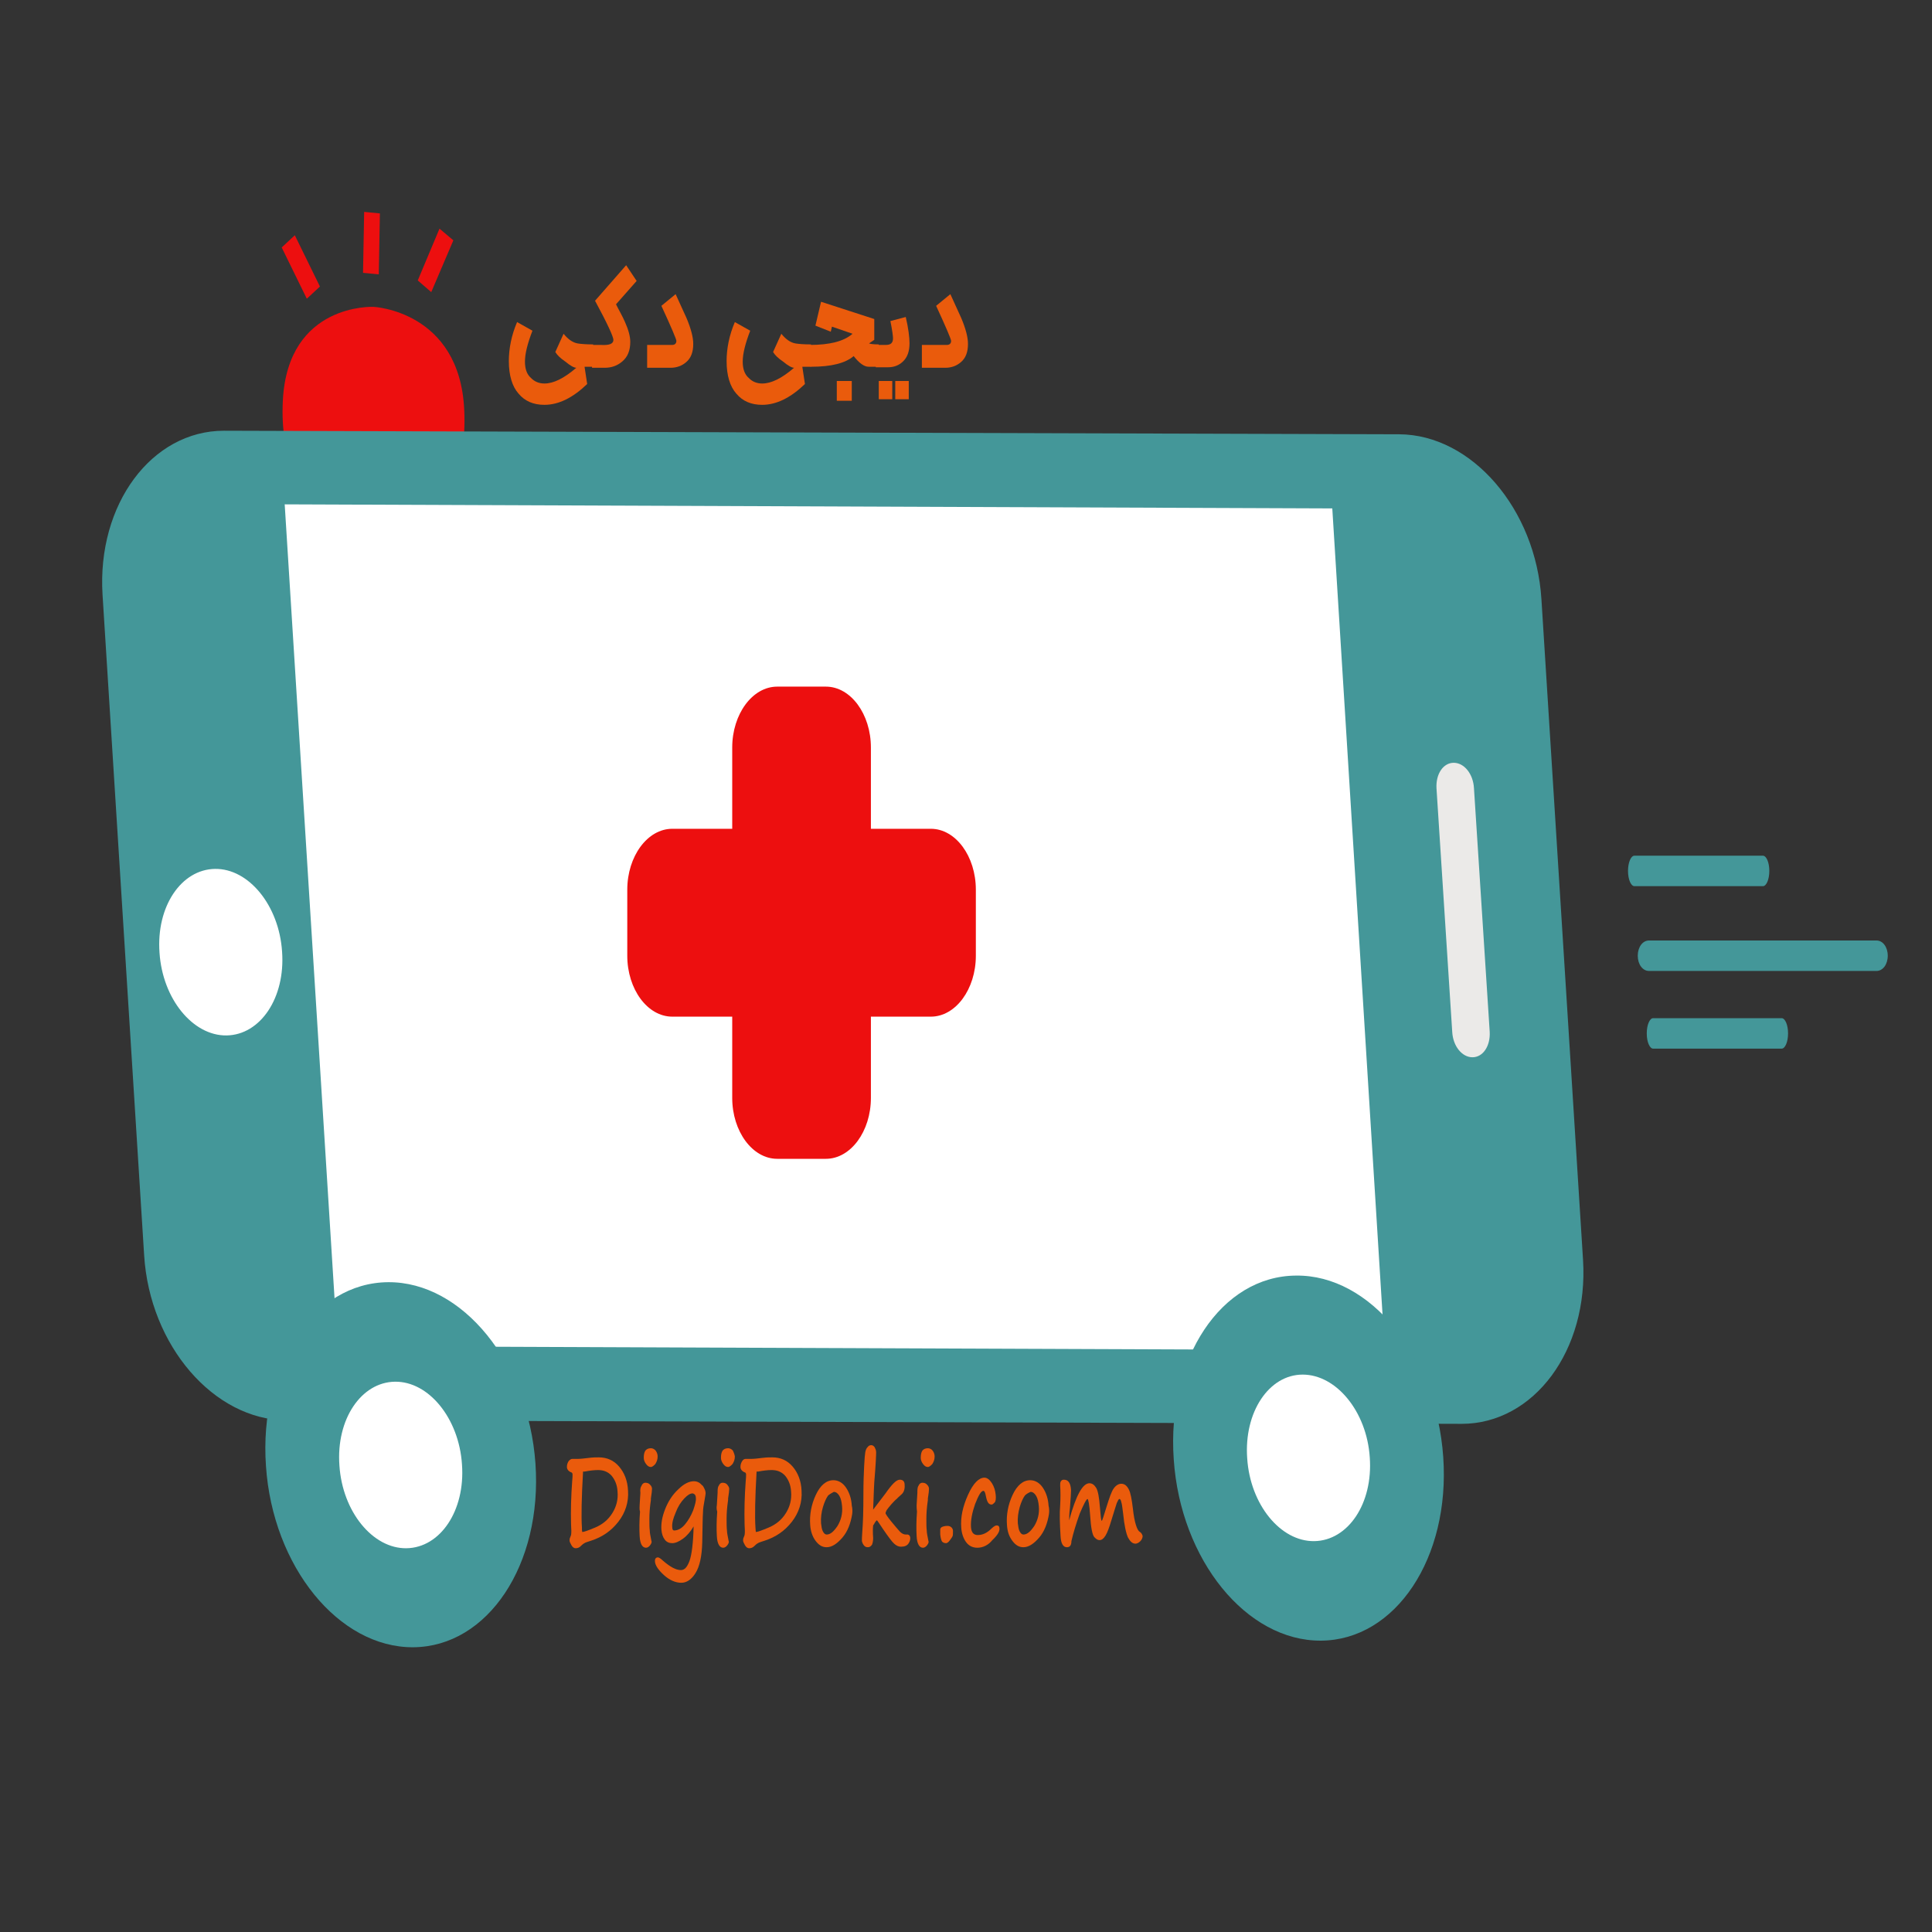 <?xml version="1.0" encoding="UTF-8" standalone="no"?>
<!-- Generator: Adobe Illustrator 17.1.0, SVG Export Plug-In . SVG Version: 6.00 Build 0)  -->

<svg
   xmlns:dc="http://purl.org/dc/elements/1.1/"
   xmlns:cc="http://creativecommons.org/ns#"
   xmlns:rdf="http://www.w3.org/1999/02/22-rdf-syntax-ns#"
   xmlns:svg="http://www.w3.org/2000/svg"
   xmlns="http://www.w3.org/2000/svg"
   xmlns:sodipodi="http://sodipodi.sourceforge.net/DTD/sodipodi-0.dtd"
   xmlns:inkscape="http://www.inkscape.org/namespaces/inkscape"
   version="1.1"
   id="Main logo"
   x="0px"
   y="0px"
   viewBox="0 0 250 250"
   enable-background="new 0 0 895.8 515.9"
   xml:space="preserve"
   inkscape:version="0.91 r13725"
   sodipodi:docname="logo.svg"
   width="250"
   height="250"
   inkscape:export-filename="/home/maso/git/pluf-spa/digidoci-employee/app/images/logo.png"
   inkscape:export-xdpi="93.940002"
   inkscape:export-ydpi="93.940002"><rect x="0" y="0" width="250" height="250" fill="#333333" stroke="none"/><defs
     id="defs107" /><sodipodi:namedview
     pagecolor="#ffffff"
     bordercolor="#666666"
     borderopacity="1"
     objecttolerance="10"
     gridtolerance="10"
     guidetolerance="10"
     inkscape:pageopacity="0"
     inkscape:pageshadow="2"
     inkscape:window-width="1366"
     inkscape:window-height="703"
     id="namedview105"
     showgrid="false"
     inkscape:zoom="1.3217236"
     inkscape:cx="30.203016"
     inkscape:cy="102.30431"
     inkscape:window-x="0"
     inkscape:window-y="0"
     inkscape:window-maximized="1"
     inkscape:current-layer="Main logo" /><g
     id="g5"
     transform="matrix(0.485,0,0,0.657,-98.281,-41.894)"><g
       id="g7"><g
         id="g9"><g
           id="g11"><path
             d="m 311.6,182.7 c 0,4.8 -3.9,8.6 -8.6,8.5 l -1.3,0 c -4.7,-0.2 -8.6,-4.3 -8.6,-9.1 l 0,-7 c 0,-4.8 3.9,-8.6 8.6,-8.5 l 1.3,0 c 4.7,0.2 8.6,4.3 8.6,9.1 l 0,7 z"
             id="path13"
             inkscape:connector-curvature="0"
             style="fill:#ed0f0f" /><g
             id="g15"><path
               d="m 293.1,177.9 c -0.4,-4.5 -0.5,-6.7 -5.1,-12.3 -4.6,-5.6 -10.7,-10.7 -9.9,-22.9 1.3,-19.3 24.2,-18.5 24.2,-18.5 0,0 23,0.8 24.2,20.3 0.8,12.2 -5.4,16.9 -9.9,22.1 -4.6,5.3 -4.7,7.5 -5.1,12 l -18.4,-0.7 z"
               id="path17"
               inkscape:connector-curvature="0"
               style="fill:#ed0f0f" /></g><g
             id="g19"><polygon
               points="300.8,163.8 300.8,178.1 298.6,178 298.6,164.3 292.9,151.6 302.6,152 312.3,152.3 306.6,164.5 306.6,178.3 304.4,178.2 304.4,164 308.9,154.4 302.6,154.2 296.4,154 "
               id="polygon21"
               style="fill:#ed0f0f" /></g><path
             d="m 311.4,184.1 -18.5,-0.7 c -0.9,0 -1.6,-0.8 -1.6,-1.7 0,-0.9 0.7,-1.6 1.6,-1.6 l 18.5,0.7 c 0.9,0 1.6,0.8 1.6,1.7 0.1,0.9 -0.7,1.7 -1.6,1.6 z"
             id="path23"
             inkscape:connector-curvature="0"
             style="fill:#ed0f0f" /><path
             d="m 309.3,189.4 -14.1,-0.5 c -0.9,0 -1.6,-0.8 -1.6,-1.7 0,-0.9 0.7,-1.6 1.6,-1.6 l 14.1,0.5 c 0.9,0 1.6,0.8 1.6,1.7 0,1 -0.7,1.7 -1.6,1.6 z"
             id="path25"
             inkscape:connector-curvature="0"
             style="fill:#ed0f0f" /></g><polygon
           points="303.7,117.8 299.5,117.5 299.8,105.5 304,105.8 "
           id="polygon27"
           style="fill:#ed0f0f" /><polygon
           points="284.5,122.6 277.8,112.5 281.3,110.1 288,120.2 "
           id="polygon29"
           style="fill:#ed0f0f" /><polygon
           points="317.7,121.3 314.1,119 319.9,108.8 323.6,111.1 "
           id="polygon31"
           style="fill:#ed0f0f" /></g><g
         id="g33"><path
           d="m 592.6,344.2 c 19.3,0 33.9,-14.5 32.4,-32.3 L 613.9,181.8 C 612.4,164 595.3,149.4 576,149.3 l -313.6,-0.7 c -19.3,0 -33.9,14.5 -32.4,32.3 L 241.1,311 c 1.5,17.8 18.6,32.4 37.9,32.5 l 313.6,0.7 z"
           id="path35"
           inkscape:connector-curvature="0"
           style="fill:#449799" /><polygon
           points="572.1,329.7 558.1,163.9 278.6,163.1 292.7,328.9 "
           id="polygon37"
           style="fill:#ffffff" /><path
           d="m 345.5,352 c 1.9,19.9 -12.7,36.1 -32.6,36.2 -19.9,0.1 -37.5,-15.9 -39.3,-35.7 -1.9,-19.9 12.7,-36.1 32.6,-36.2 19.8,-0.1 37.4,15.9 39.3,35.7 z"
           id="path39"
           inkscape:connector-curvature="0"
           style="fill:#449799" /><path
           d="m 325.9,352.2 c 0.9,9.1 -5.8,16.4 -14.8,16.5 -9,0.1 -17.1,-7.2 -17.9,-16.3 -0.9,-9.1 5.8,-16.4 14.8,-16.5 9,-0.1 17.1,7.2 17.9,16.3 z"
           id="path41"
           inkscape:connector-curvature="0"
           style="fill:#ffffff" /><path
           d="m 587.7,350.7 c 1.9,19.9 -12.7,36.1 -32.6,36.2 -19.9,0.1 -37.5,-15.9 -39.3,-35.7 -1.9,-19.9 12.7,-36.1 32.6,-36.2 19.8,-0.2 37.4,15.8 39.3,35.7 z"
           id="path43"
           inkscape:connector-curvature="0"
           style="fill:#449799" /><path
           d="m 568.1,350.8 c 0.9,9.1 -5.8,16.4 -14.8,16.5 -9,0.1 -17.1,-7.2 -17.9,-16.3 -0.9,-9.1 5.8,-16.5 14.8,-16.5 9,0 17.1,7.3 17.9,16.3 z"
           id="path45"
           inkscape:connector-curvature="0"
           style="fill:#ffffff" /><path
           d="m 277.9,251.2 c 0.9,9.1 -5.8,16.4 -14.8,16.5 -9,0.1 -17.1,-7.2 -17.9,-16.3 -0.9,-9.1 5.8,-16.4 14.8,-16.5 9,-0.1 17.1,7.2 17.9,16.3 z"
           id="path47"
           inkscape:connector-curvature="0"
           style="fill:#ffffff" /><path
           d="m 435,280 c 0,6.6 -5.4,12 -12,12 l -13,0 c -6.6,0 -12,-5.4 -12,-12 l 0,-69 c 0,-6.6 5.4,-12 12,-12 l 13,0 c 6.6,0 12,5.4 12,12 l 0,69 z"
           id="path49"
           inkscape:connector-curvature="0"
           style="fill:#ed0f0f" /><path
           d="m 451,227 c 6.6,0 12,5.4 12,12 l 0,13 c 0,6.6 -5.4,12 -12,12 l -69,0 c -6.6,0 -12,-5.4 -12,-12 l 0,-13 c 0,-6.6 5.4,-12 12,-12 l 69,0 z"
           id="path51"
           inkscape:connector-curvature="0"
           style="fill:#ed0f0f" /><path
           d="m 600.1,267 c 0.2,2.8 -1.8,5 -4.6,5 l 0,0 c -2.8,0 -5.2,-2.2 -5.4,-5 l -4.2,-48 c -0.2,-2.8 1.8,-5 4.6,-5 l 0,0 c 2.8,0 5.2,2.2 5.4,5 l 4.2,48 z"
           id="path53"
           inkscape:connector-curvature="0"
           style="fill:#ebeae8" /><path
           d="m 706.3,252 c 0,-1.7 -1.3,-3 -3,-3 l -60.7,0 c -1.7,0 -3,1.3 -3,3 l 0,0 c 0,1.7 1.3,3 3,3 l 60.7,0 c 1.7,0 3,-1.3 3,-3 l 0,0 z"
           id="path55"
           inkscape:connector-curvature="0"
           style="fill:#449799" /><path
           d="m 679.7,267.3 c 0,-1.7 -0.8,-3 -1.7,-3 l -34.3,0 c -0.9,0 -1.7,1.3 -1.7,3 l 0,0 c 0,1.7 0.8,3 1.7,3 l 34.3,0 c 0.9,0 1.7,-1.3 1.7,-3 l 0,0 z"
           id="path57"
           inkscape:connector-curvature="0"
           style="fill:#449799" /><path
           d="m 674.7,235.3 c 0,-1.7 -0.8,-3 -1.7,-3 l -34.3,0 c -0.9,0 -1.7,1.3 -1.7,3 l 0,0 c 0,1.7 0.8,3 1.7,3 l 34.3,0 c 0.9,0 1.7,-1.3 1.7,-3 l 0,0 z"
           id="path59"
           inkscape:connector-curvature="0"
           style="fill:#449799" /></g></g><g
       id="g61"><path
         d="m 338.4,134.9 c 0,-2.5 0.7,-5.1 2.2,-7.7 l 4.1,1.7 c -1.3,2.5 -2,4.5 -2,6.1 0,1.4 0.5,2.5 1.6,3.2 0.9,0.7 2.1,1.1 3.6,1.1 2.4,0 5.2,-1 8.5,-3.1 -0.6,0 -1.6,-0.4 -2.9,-1.2 -1.4,-0.7 -2.2,-1.3 -2.7,-1.9 l 2.2,-3.6 c 1.1,1 2.3,1.7 3.7,1.9 0.8,0.1 2.2,0.2 4.2,0.2 l 0,4.4 -2.3,0 0.7,3.4 c -3.8,2.7 -7.6,4.1 -11.4,4.1 -2.9,0 -5.2,-0.7 -6.9,-2.2 -1.7,-1.4 -2.6,-3.6 -2.6,-6.4 z"
         id="path63"
         inkscape:connector-curvature="0"
         style="fill:#ea5b0c" /><path
         d="m 360.6,131.7 2.3,0 c 2.3,0.1 3.4,-0.2 3.4,-1 0,-0.6 -1.6,-3.2 -4.9,-7.7 l 8.3,-7 2.8,3.1 -5.5,4.6 c 0.8,1.2 1.7,2.3 2.4,3.5 0.9,1.5 1.4,2.8 1.4,3.9 0,1.7 -0.7,3 -2.2,3.9 -1.3,0.8 -2.8,1.2 -4.6,1.2 l -3.4,0 0,-4.5 z"
         id="path65"
         inkscape:connector-curvature="0"
         style="fill:#ea5b0c" /><path
         d="m 375.3,131.7 6.7,0 c 0.7,0 1.1,-0.3 1.1,-0.8 0,-0.3 -1.3,-2.6 -4,-6.9 l 3.8,-2.3 c 1,1.6 1.9,3.1 2.9,4.7 1.2,2.1 1.8,3.8 1.8,5.1 0,1.6 -0.6,2.8 -1.9,3.6 -1.1,0.7 -2.5,1.1 -4.1,1.1 l -6.3,0 0,-4.5 z"
         id="path67"
         inkscape:connector-curvature="0"
         style="fill:#ea5b0c" /><path
         d="m 396.5,134.9 c 0,-2.5 0.7,-5.1 2.2,-7.7 l 4.1,1.7 c -1.3,2.5 -2,4.5 -2,6.1 0,1.4 0.5,2.5 1.6,3.2 0.9,0.7 2.1,1.1 3.6,1.1 2.4,0 5.2,-1 8.5,-3.1 -0.6,0 -1.6,-0.4 -2.9,-1.2 -1.4,-0.7 -2.2,-1.3 -2.7,-1.9 l 2.2,-3.6 c 1.1,1 2.3,1.7 3.7,1.9 0.8,0.1 2.2,0.2 4.2,0.2 l 0,4.4 -2.3,0 0.7,3.4 c -3.8,2.7 -7.6,4.1 -11.4,4.1 -2.9,0 -5.2,-0.7 -6.9,-2.2 -1.7,-1.4 -2.6,-3.6 -2.6,-6.4 z"
         id="path69"
         inkscape:connector-curvature="0"
         style="fill:#ea5b0c" /><path
         d="m 418.7,131.7 c 5.3,0 9.1,-0.7 11.4,-2.2 l -5.5,-1.4 -0.3,1 -4.1,-1.2 1.5,-4.7 14.2,3.4 0,4.1 -1.4,0.7 c 0.3,0.1 1.2,0.2 2.6,0.2 l 0,4.4 -2.7,0 c -1.2,0 -2.5,-0.7 -4,-2.1 -2.2,1.4 -6,2.1 -11.3,2.1 l -0.2,0 0,-4.3 z m 7.2,7.1 4,0 0,3.9 -4,0 0,-3.9 z"
         id="path71"
         inkscape:connector-curvature="0"
         style="fill:#ea5b0c" /><path
         d="m 436.3,131.7 2.7,0 c 1.3,0 1.9,-0.4 1.9,-1.3 0,-0.4 -0.2,-1.6 -0.7,-3.4 l 4.1,-0.8 c 0.7,2.2 1,4 1,5.2 0,1.6 -0.6,2.8 -1.8,3.6 -1,0.7 -2.3,1.1 -3.9,1.1 l -3.3,0 0,-4.4 z m 0.8,7.1 3.6,0 0,3.6 -3.6,0 0,-3.6 z m 4.4,0 3.6,0 0,3.6 -3.6,0 0,-3.6 z"
         id="path73"
         inkscape:connector-curvature="0"
         style="fill:#ea5b0c" /><path
         d="m 448.6,131.7 6.7,0 c 0.7,0 1.1,-0.3 1.1,-0.8 0,-0.3 -1.3,-2.6 -4,-6.9 l 3.8,-2.3 c 1,1.6 1.9,3.1 2.9,4.7 1.2,2.1 1.8,3.8 1.8,5.1 0,1.6 -0.6,2.8 -1.9,3.6 -1.1,0.7 -2.5,1.1 -4.1,1.1 l -6.3,0 0,-4.5 z"
         id="path75"
         inkscape:connector-curvature="0"
         style="fill:#ea5b0c" /></g><g
       id="g77"><g
         id="g79"><path
           d="m 355,366.1 c 0.1,-0.4 0.1,-1.1 0,-2.1 -0.1,-2.7 0,-5.5 0.3,-8.5 0.1,-0.6 0.1,-1.1 0.1,-1.4 0,-0.1 -0.1,-0.2 -0.2,-0.3 -0.8,-0.2 -1.3,-0.6 -1.3,-1.1 0,-0.4 0.1,-0.7 0.4,-1.1 0.3,-0.3 0.7,-0.5 1,-0.5 l 1.6,0 c 0.7,0 1.7,-0.1 2.9,-0.2 1.1,-0.1 1.9,-0.1 2.6,-0.1 2.2,0 4,0.6 5.4,1.8 1.4,1.2 2.3,2.8 2.4,4.8 0.2,2.2 -0.7,4.3 -2.6,6.1 -1.9,1.8 -4.3,3 -7.2,3.7 -0.8,0.2 -1.3,0.3 -1.6,0.4 -0.3,0.1 -0.7,0.3 -1.1,0.6 -0.5,0.4 -1,0.5 -1.5,0.5 -0.4,0 -0.8,-0.2 -1.1,-0.6 -0.3,-0.4 -0.5,-0.7 -0.5,-0.9 0,-0.2 0,-0.4 0.2,-0.7 l 0.2,-0.4 z m 3,-0.6 c 0.4,0 1.6,-0.3 3.5,-0.9 1.9,-0.6 3.4,-1.5 4.5,-2.8 1.1,-1.3 1.6,-2.7 1.4,-4.3 -0.1,-1.3 -0.7,-2.3 -1.6,-3.1 -1,-0.8 -2.2,-1.1 -3.6,-1.1 -1,0 -2.2,0.1 -3.6,0.3 -0.2,0 -0.3,0 -0.4,0 -0.4,5.2 -0.5,8.9 -0.3,11 0,0.4 0,0.7 0.1,0.9 z"
           id="path81"
           inkscape:connector-curvature="0"
           style="fill:#ea5b0c" /><path
           d="m 373.3,360.2 0,0 c 0.1,-1.4 0.2,-2.2 0.2,-2.4 -0.1,-0.6 0,-1.1 0.3,-1.4 0.2,-0.4 0.6,-0.6 1,-0.6 0.5,0 1,0.1 1.3,0.4 0.3,0.2 0.5,0.5 0.5,0.8 0,0.3 -0.1,1 -0.3,1.9 l 0,0.3 c -0.3,1.5 -0.4,2.7 -0.4,3.7 0,1 0,1.7 0.1,2.3 0,0.5 0.2,1.1 0.4,1.9 0,0.1 0.1,0.3 0.1,0.3 0,0.2 -0.1,0.4 -0.4,0.7 -0.3,0.3 -0.7,0.5 -1.1,0.5 -1,0 -1.6,-0.8 -1.7,-2.3 -0.1,-1.3 -0.1,-2.9 0.1,-4.8 -0.2,-0.5 -0.1,-0.9 -0.1,-1.3 z m 4.8,-9.6 c 0,0.6 -0.2,1 -0.6,1.5 -0.5,0.4 -0.9,0.6 -1.2,0.6 -0.5,0 -0.9,-0.2 -1.3,-0.6 -0.4,-0.4 -0.6,-0.8 -0.6,-1.2 0,-0.6 0.1,-1 0.4,-1.4 0.3,-0.3 0.8,-0.5 1.5,-0.5 0.5,0 1,0.2 1.3,0.5 0.3,0.3 0.5,0.7 0.5,1.1 z"
           id="path83"
           inkscape:connector-curvature="0"
           style="fill:#ea5b0c" /><path
           d="m 387.7,364.4 c -0.8,1 -1.7,1.8 -2.8,2.4 -1.1,0.6 -2.1,0.9 -2.9,0.9 -0.8,0 -1.5,-0.2 -2,-0.7 -0.5,-0.5 -0.8,-1.1 -0.9,-2 -0.1,-1.2 0.2,-2.5 1,-4 0.8,-1.5 1.9,-2.8 3.5,-3.9 1.5,-1.1 2.9,-1.6 4.2,-1.6 0.7,0 1.4,0.2 1.9,0.6 0.1,0.1 0.2,0.2 0.3,0.2 0.2,0.1 0.4,0.4 0.6,0.7 0.2,0.3 0.3,0.6 0.3,0.9 0,0.1 -0.1,0.6 -0.3,1.4 -0.2,0.8 -0.4,1.6 -0.4,2.4 -0.1,0.8 -0.1,2.7 -0.2,5.9 -0.1,2.7 -0.7,4.7 -1.8,6 -1.1,1.3 -2.4,1.9 -3.8,1.9 -1.5,0 -3.1,-0.5 -4.6,-1.5 -1.5,-1 -2.3,-1.9 -2.4,-2.6 -0.1,-0.6 0.2,-0.9 0.8,-0.9 0.2,0 0.7,0.2 1.4,0.7 1.9,1.2 3.4,1.8 4.7,1.8 1,0 1.7,-0.6 2.3,-1.8 0.6,-1.2 1,-3.6 1.1,-6.8 z m -0.3,-6.5 c -0.6,0 -1.3,0.3 -2.2,1 -0.9,0.7 -1.7,1.6 -2.3,2.8 -0.7,1.2 -1,2.1 -0.9,2.9 0,0.4 0.2,0.6 0.5,0.6 1,0 2,-0.4 2.9,-1.2 0.9,-0.8 1.6,-1.7 2.2,-2.8 0.5,-1.1 0.8,-1.9 0.7,-2.4 0,-0.3 -0.1,-0.5 -0.3,-0.7 -0.2,-0.1 -0.4,-0.2 -0.6,-0.2 z"
           id="path85"
           inkscape:connector-curvature="0"
           style="fill:#ea5b0c" /><path
           d="m 393.9,360.2 0,0 c 0.1,-1.4 0.2,-2.2 0.2,-2.4 0,-0.6 0,-1.1 0.3,-1.4 0.2,-0.4 0.6,-0.6 1,-0.6 0.5,0 1,0.1 1.3,0.4 0.3,0.3 0.5,0.5 0.5,0.8 0,0.3 -0.1,1 -0.3,1.9 l 0,0.3 c -0.3,1.5 -0.4,2.7 -0.4,3.7 0,1 0,1.7 0.1,2.3 0,0.5 0.2,1.1 0.4,1.9 0,0.1 0.1,0.3 0.1,0.3 0,0.2 -0.1,0.4 -0.4,0.7 -0.3,0.3 -0.7,0.5 -1.1,0.5 -1,0 -1.6,-0.8 -1.7,-2.3 -0.1,-1.3 -0.1,-2.9 0.1,-4.8 -0.2,-0.5 -0.2,-0.9 -0.1,-1.3 z m 4.8,-9.6 c 0,0.6 -0.2,1 -0.6,1.5 -0.5,0.4 -0.9,0.6 -1.2,0.6 -0.5,0 -0.9,-0.2 -1.3,-0.6 -0.4,-0.4 -0.6,-0.8 -0.6,-1.2 0,-0.6 0.1,-1 0.4,-1.4 0.3,-0.3 0.8,-0.5 1.5,-0.5 0.5,0 1,0.2 1.3,0.5 0.2,0.3 0.4,0.7 0.5,1.1 z"
           id="path87"
           inkscape:connector-curvature="0"
           style="fill:#ea5b0c" /><path
           d="m 401.3,366.1 c 0.1,-0.4 0.1,-1.1 0,-2.1 -0.1,-2.7 0,-5.5 0.3,-8.5 0.1,-0.6 0.1,-1.1 0.1,-1.4 0,-0.1 -0.1,-0.2 -0.2,-0.3 -0.8,-0.2 -1.3,-0.6 -1.3,-1.1 0,-0.4 0.1,-0.7 0.4,-1.1 0.3,-0.4 0.7,-0.5 1,-0.5 l 1.6,0 c 0.7,0 1.7,-0.1 2.9,-0.2 1.1,-0.1 1.9,-0.1 2.6,-0.1 2.2,0 4,0.6 5.4,1.8 1.4,1.2 2.3,2.8 2.4,4.8 0.2,2.2 -0.7,4.3 -2.6,6.1 -1.9,1.8 -4.3,3 -7.2,3.7 -0.8,0.2 -1.3,0.3 -1.6,0.4 -0.3,0.1 -0.7,0.3 -1.1,0.6 -0.5,0.4 -1,0.5 -1.5,0.5 -0.4,0 -0.8,-0.2 -1.1,-0.6 -0.3,-0.4 -0.5,-0.7 -0.5,-0.9 0,-0.2 0,-0.4 0.2,-0.7 l 0.2,-0.4 z m 3,-0.6 c 0.4,0 1.6,-0.3 3.5,-0.9 1.9,-0.6 3.4,-1.5 4.5,-2.8 1.1,-1.3 1.6,-2.7 1.4,-4.3 -0.1,-1.3 -0.7,-2.3 -1.6,-3.1 -1,-0.8 -2.2,-1.1 -3.6,-1.1 -1,0 -2.2,0.1 -3.6,0.3 -0.2,0 -0.3,0 -0.4,0 -0.4,5.2 -0.5,8.9 -0.3,11 0,0.4 0.1,0.7 0.1,0.9 z"
           id="path89"
           inkscape:connector-curvature="0"
           style="fill:#ea5b0c" /><path
           d="m 430,362 c -0.4,1.8 -1.2,3.4 -2.6,4.6 -1.4,1.2 -2.8,1.9 -4.2,1.9 -1.2,0 -2.1,-0.4 -3,-1.3 -0.8,-0.8 -1.3,-1.9 -1.4,-3.1 -0.2,-2 0.3,-4 1.5,-5.9 1.2,-1.9 2.8,-2.9 4.7,-2.9 1.3,0 2.5,0.5 3.4,1.5 0.9,1 1.4,2.2 1.5,3.5 0.2,0.6 0.2,1.2 0.1,1.7 l 0,0 z m -6.4,-3.7 c -0.5,0.5 -1,1.3 -1.4,2.3 -0.4,1 -0.6,2.1 -0.5,3.2 0.1,0.6 0.2,1.2 0.5,1.6 0.3,0.4 0.6,0.6 1,0.6 1,0 1.9,-0.6 2.9,-1.7 0.9,-1.1 1.4,-2.4 1.2,-3.9 -0.1,-0.8 -0.3,-1.5 -0.7,-2 -0.4,-0.5 -0.9,-0.8 -1.5,-0.8 -0.5,0.2 -1,0.4 -1.5,0.7 l 0,0 z"
           id="path91"
           inkscape:connector-curvature="0"
           style="fill:#ea5b0c" /><path
           d="m 443,358.2 0,0 0,0 c -0.4,0.3 -0.8,0.5 -1,0.7 -0.5,0.3 -1,0.7 -1.5,1.1 -0.6,0.5 -1,0.9 -1.3,1.2 -0.2,0.3 -0.3,0.5 -0.3,0.6 0,0.1 0.5,0.7 1.5,1.6 1,0.9 1.8,1.6 2.3,2 0.5,0.4 1.1,0.6 1.6,0.6 l 0.5,0 c 0.2,0 0.3,0.1 0.5,0.2 0.1,0.1 0.2,0.3 0.2,0.5 0,0.3 -0.1,0.7 -0.5,1.1 -0.4,0.4 -1,0.6 -2,0.6 -0.6,0 -1.2,-0.2 -1.8,-0.6 -0.6,-0.4 -1.6,-1.4 -2.9,-2.8 -1.1,-1.2 -1.6,-1.8 -1.7,-1.8 -0.1,0 -0.2,0.1 -0.5,0.4 -0.2,0.3 -0.4,0.5 -0.5,0.6 l 0,0 c -0.1,0.6 -0.1,1.5 0,2.5 0,0.5 -0.1,0.9 -0.3,1.3 -0.3,0.3 -0.6,0.5 -1.1,0.5 -0.5,0 -0.8,-0.1 -1.1,-0.4 -0.3,-0.3 -0.4,-0.5 -0.5,-0.8 0,-0.3 0,-0.9 0.1,-1.8 0.2,-1.8 0.3,-4.3 0.3,-7.3 0,-2.4 0.1,-4.3 0.2,-5.7 0.1,-1.4 0.2,-2.3 0.3,-2.7 0.1,-0.4 0.3,-0.8 0.6,-1 0.3,-0.3 0.6,-0.4 1,-0.4 0.3,0 0.6,0.1 0.9,0.4 0.2,0.3 0.4,0.6 0.4,1 0,0.5 -0.1,2.5 -0.5,5.9 l -0.1,1.5 0,0 c -0.1,2.3 -0.2,3.5 -0.2,3.9 l 3.3,-3.2 c 1.7,-1.8 2.9,-2.7 3.8,-2.7 0.8,0 1.3,0.3 1.3,1 0.1,1 -0.3,1.6 -1,2 z"
           id="path93"
           inkscape:connector-curvature="0"
           style="fill:#ea5b0c" /><path
           d="m 447.2,360.2 0,0 c 0.1,-1.4 0.2,-2.2 0.2,-2.4 0,-0.6 0,-1.1 0.3,-1.4 0.2,-0.4 0.6,-0.6 1,-0.6 0.5,0 1,0.1 1.3,0.4 0.3,0.2 0.5,0.5 0.5,0.8 0,0.3 -0.1,1 -0.3,1.9 l 0,0.3 c -0.3,1.5 -0.4,2.7 -0.4,3.7 0,1 0,1.7 0.1,2.3 0,0.5 0.2,1.1 0.4,1.9 0,0.1 0.1,0.3 0.1,0.3 0,0.2 -0.1,0.4 -0.4,0.7 -0.3,0.3 -0.7,0.5 -1.1,0.5 -1,0 -1.6,-0.8 -1.7,-2.3 -0.1,-1.3 -0.1,-2.9 0.1,-4.8 -0.1,-0.5 -0.1,-0.9 -0.1,-1.3 z m 4.8,-9.6 c 0,0.6 -0.2,1 -0.6,1.5 -0.5,0.4 -0.9,0.6 -1.2,0.6 -0.5,0 -0.9,-0.2 -1.3,-0.6 -0.4,-0.4 -0.6,-0.8 -0.6,-1.2 0,-0.6 0.1,-1 0.4,-1.4 0.3,-0.3 0.8,-0.5 1.5,-0.5 0.5,0 1,0.2 1.3,0.5 0.3,0.3 0.5,0.7 0.5,1.1 z"
           id="path95"
           inkscape:connector-curvature="0"
           style="fill:#ea5b0c" /><path
           d="m 455.1,367.7 c -0.5,0 -0.8,-0.1 -1.1,-0.3 -0.2,-0.2 -0.4,-0.7 -0.5,-1.4 0,-0.4 0,-0.8 0,-1 0,-0.2 0.2,-0.4 0.5,-0.5 0.3,-0.1 0.8,-0.2 1.4,-0.2 0.5,0 0.8,0.1 1.1,0.3 0.3,0.2 0.4,0.5 0.4,0.7 0,0.4 0,0.8 -0.1,1 -0.1,0.2 -0.4,0.5 -0.8,0.9 -0.3,0.3 -0.7,0.5 -0.9,0.5 z"
           id="path97"
           inkscape:connector-curvature="0"
           style="fill:#ea5b0c" /><path
           d="m 463.4,368.6 c -1.3,0 -2.3,-0.4 -3,-1.1 -0.7,-0.7 -1.2,-1.7 -1.3,-2.9 -0.2,-2 0.4,-4.1 1.8,-6.4 1.4,-2.3 2.9,-3.4 4.4,-3.4 0.7,0 1.4,0.4 2,1.1 0.6,0.7 0.9,1.5 1,2.3 0.1,0.7 0,1.3 -0.3,1.5 -0.3,0.2 -0.5,0.4 -0.8,0.4 -0.8,0 -1.2,-0.5 -1.5,-1.6 -0.2,-0.8 -0.4,-1.1 -0.7,-1.1 -0.6,0 -1.3,0.9 -2.2,2.6 -0.8,1.7 -1.2,3.2 -1.1,4.5 0.1,1.1 0.7,1.6 1.8,1.6 1.3,0 2.5,-0.4 3.7,-1.3 0.6,-0.4 1,-0.6 1.4,-0.6 0.4,0 0.7,0.2 0.7,0.6 0.1,0.6 -0.6,1.4 -1.9,2.3 -1.1,1 -2.5,1.5 -4,1.5 z"
           id="path99"
           inkscape:connector-curvature="0"
           style="fill:#ea5b0c" /><path
           d="m 482.5,362 c -0.4,1.8 -1.2,3.4 -2.6,4.6 -1.4,1.2 -2.8,1.9 -4.2,1.9 -1.2,0 -2.1,-0.4 -3,-1.3 -0.9,-0.9 -1.3,-1.9 -1.4,-3.1 -0.2,-2 0.3,-4 1.5,-5.9 1.2,-1.9 2.8,-2.9 4.7,-2.9 1.3,0 2.5,0.5 3.4,1.5 0.9,1 1.4,2.2 1.5,3.5 0.2,0.6 0.2,1.2 0.1,1.7 l 0,0 z m -6.4,-3.7 c -0.5,0.5 -1,1.3 -1.4,2.3 -0.4,1.1 -0.6,2.1 -0.5,3.2 0.1,0.6 0.2,1.2 0.5,1.6 0.3,0.4 0.6,0.6 1,0.6 1,0 1.9,-0.6 2.9,-1.7 0.9,-1.1 1.4,-2.4 1.2,-3.9 -0.1,-0.8 -0.3,-1.5 -0.7,-2 -0.4,-0.5 -0.9,-0.8 -1.5,-0.8 -0.6,0.2 -1.1,0.4 -1.5,0.7 l 0,0 z"
           id="path101"
           inkscape:connector-curvature="0"
           style="fill:#ea5b0c" /><path
           d="m 488.5,367.3 c 0,0.8 -0.4,1.2 -1.2,1.2 -1,0 -1.6,-0.7 -1.7,-2.2 -0.2,-2.4 -0.3,-4.4 -0.1,-6.1 0.1,-1.3 0.1,-2.6 0,-3.9 0,-0.3 0,-0.6 0.2,-0.8 0.2,-0.2 0.4,-0.3 0.8,-0.3 1.2,0 1.8,0.7 1.9,2.1 0,0.5 -0.1,1.6 -0.3,3.5 -0.2,1.1 -0.2,1.9 -0.2,2.4 1.8,-4.9 3.6,-7.3 5.4,-7.3 0.7,0 1.3,0.3 1.8,0.9 0.5,0.6 0.8,1.9 1,3.8 0.2,1.8 0.3,2.7 0.5,2.7 0.1,0 0.5,-0.9 1.2,-2.6 0.8,-1.9 1.4,-3.2 2,-3.8 0.6,-0.6 1.3,-0.9 2,-0.9 0.9,0 1.5,0.4 2,1.1 0.5,0.7 0.8,2 1.1,3.8 0.2,1.4 0.5,2.5 0.8,3.2 0.3,0.7 0.6,1.2 1.1,1.4 0.4,0.2 0.6,0.5 0.7,0.8 0,0.3 -0.2,0.7 -0.6,1 -0.4,0.3 -0.9,0.5 -1.3,0.5 -0.8,0 -1.4,-0.4 -2,-1.2 -0.5,-0.8 -1,-2.4 -1.3,-4.7 -0.2,-1.1 -0.3,-1.9 -0.5,-2.3 -0.1,-0.4 -0.3,-0.6 -0.5,-0.6 -0.2,0 -0.4,0.3 -0.7,0.8 -0.3,0.6 -0.7,1.7 -1.4,3.3 -0.6,1.5 -1.1,2.5 -1.6,3.1 -0.5,0.6 -1,0.9 -1.6,0.9 -0.5,0 -0.9,-0.2 -1.4,-0.6 -0.5,-0.4 -0.9,-1.8 -1.1,-4.2 -0.2,-2.2 -0.5,-3.3 -0.7,-3.3 -0.3,0 -1,1 -2.1,2.9 -1,2.1 -1.7,3.8 -2.2,5.4 z"
           id="path103"
           inkscape:connector-curvature="0"
           style="fill:#ea5b0c" /></g></g></g></svg>